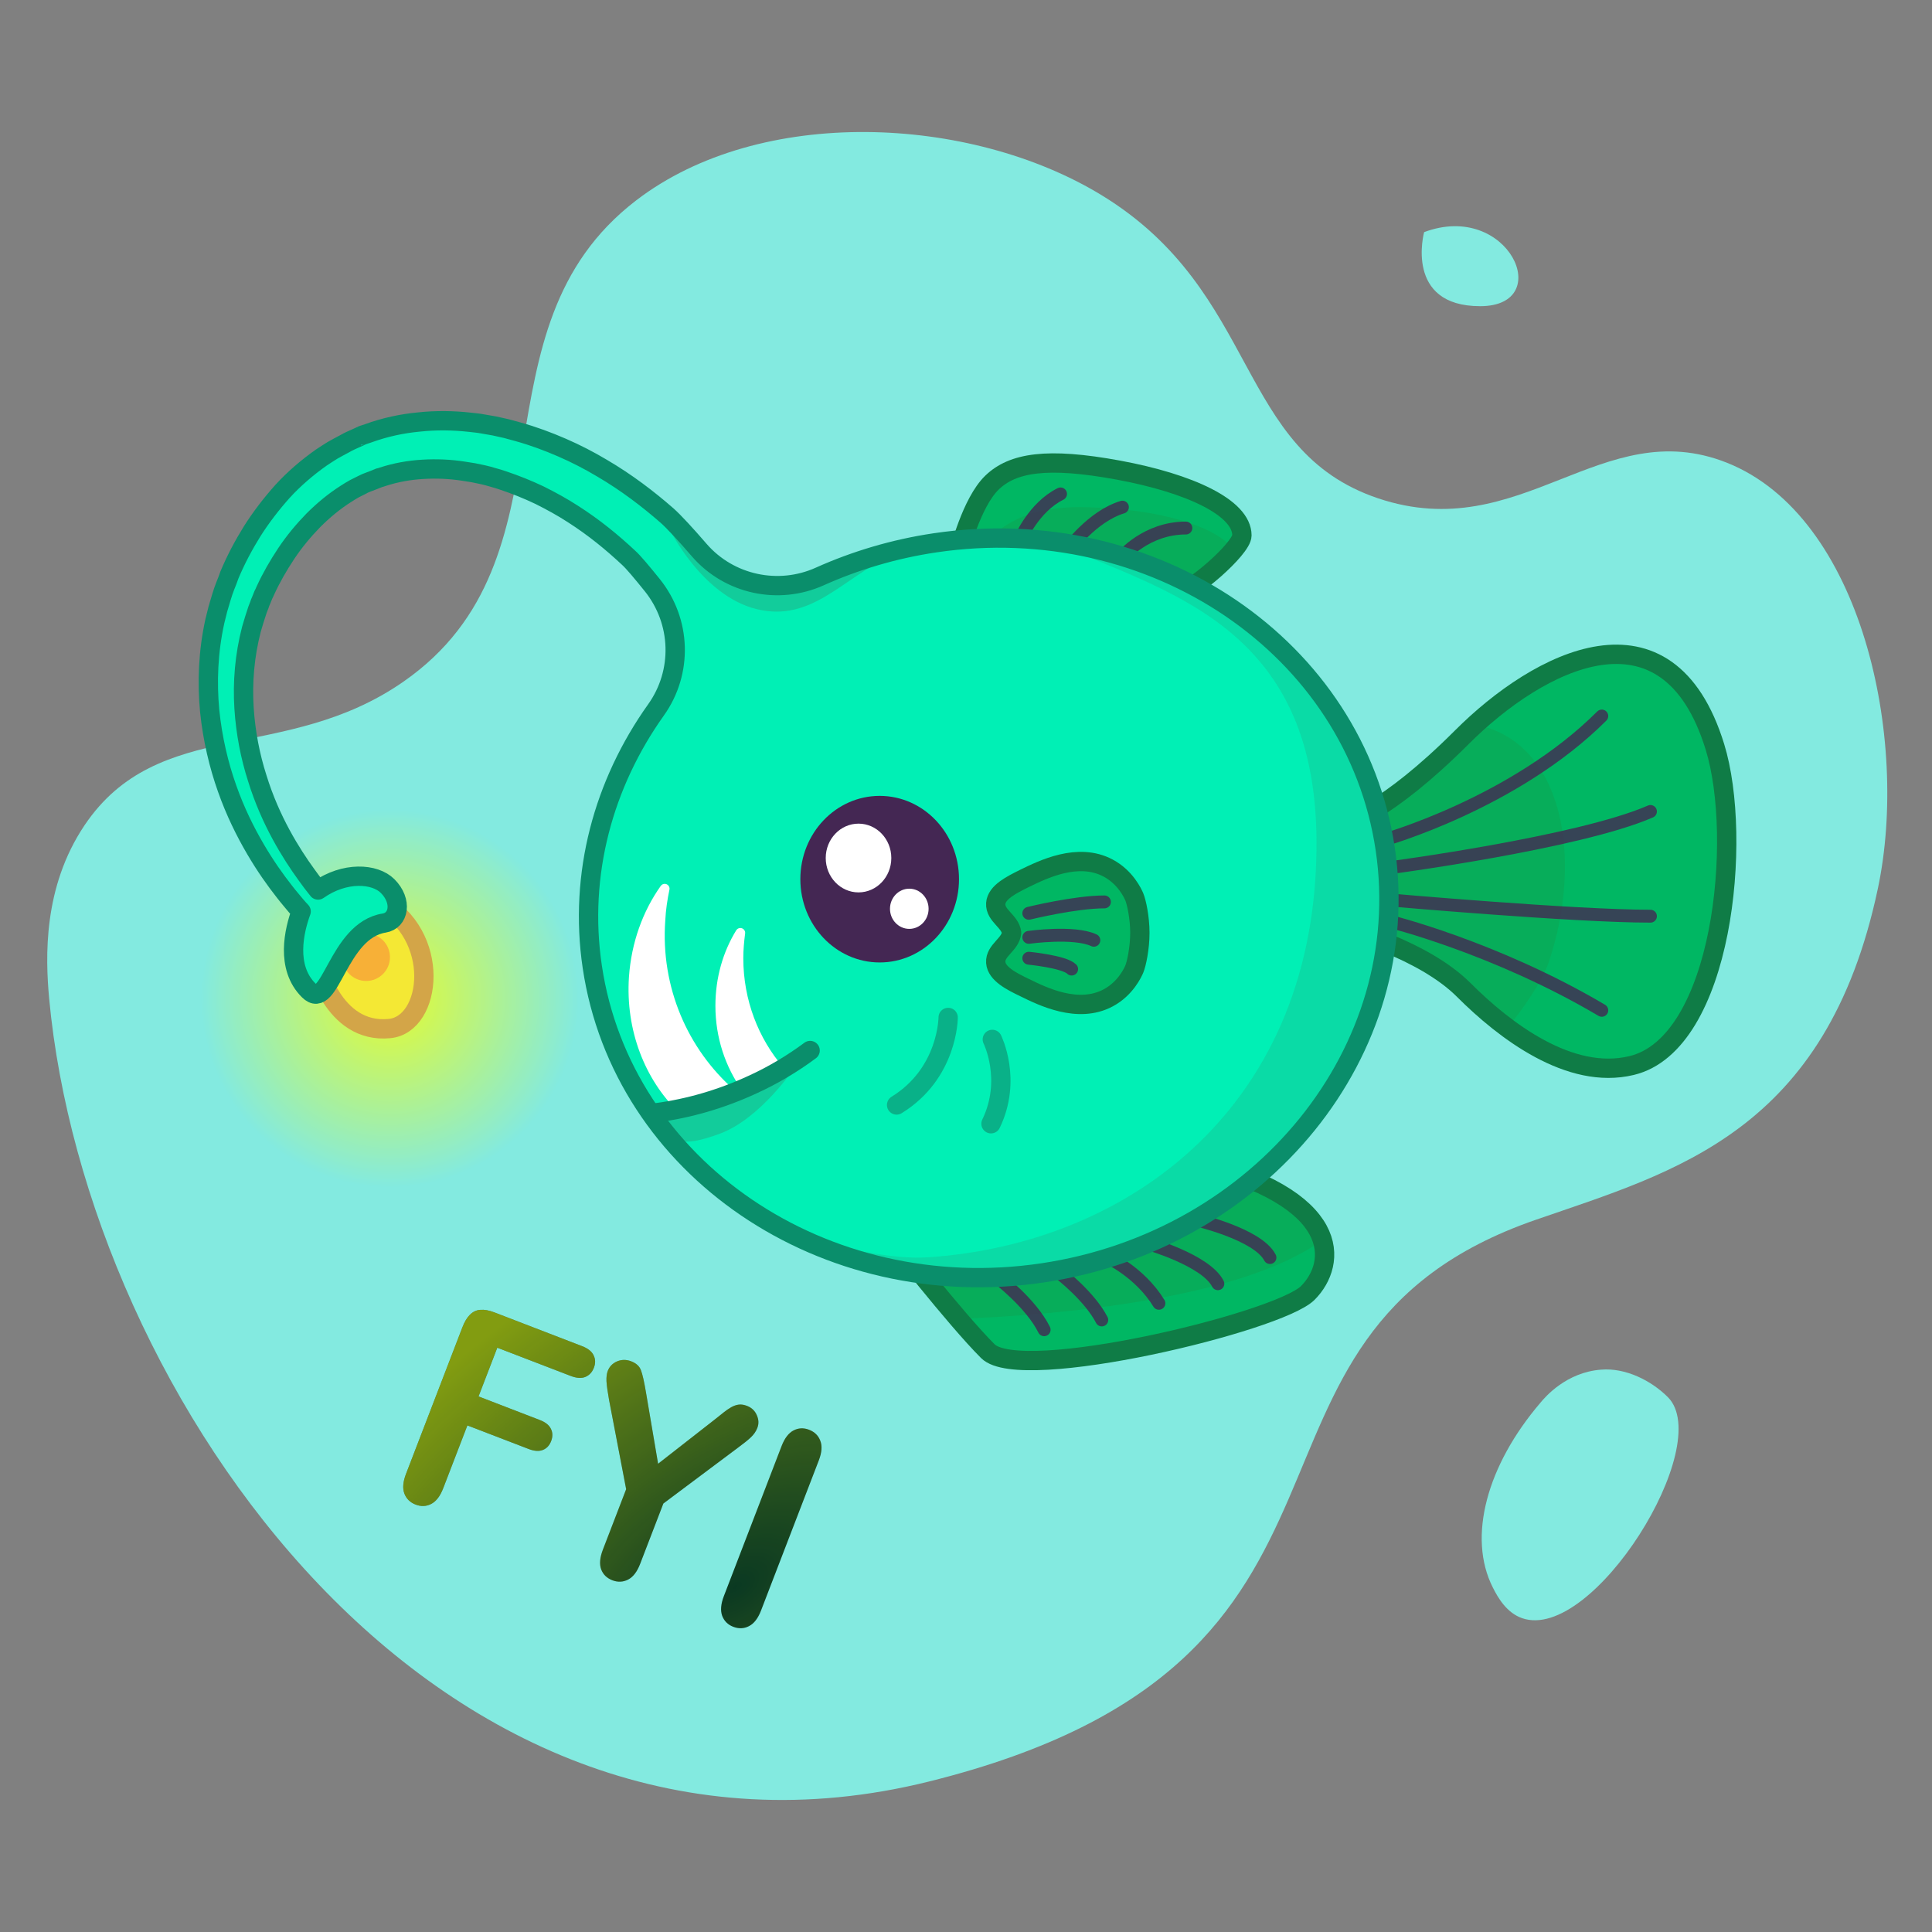 <svg width="600" height="600" viewBox="0 0 600 600" fill="none" xmlns="http://www.w3.org/2000/svg">
<rect x="0" y="0" width="600" height="600" fill="#808080" stroke="none"/>
<path d="M197.56 62.241C145.17 102.396 180.397 173.344 125.297 211.693C88.591 237.231 49.175 222.286 26.265 256.282C13.29 275.579 14.112 297.422 15.261 310.068C26.758 433.407 136.137 591.071 288.381 553.297C440.625 515.523 371.318 415.341 477.002 378.8C520.442 363.772 567.166 351.537 583.179 275.99C593.033 229.512 578.252 160.37 536.29 143.7C497.367 128.262 472.486 169.649 428.061 154.786C383.472 139.841 391.601 90.817 342.085 60.598C301.273 35.717 236.072 32.679 197.56 62.241Z" fill="#83EAE0"/>
<path d="M478.397 435.624C461.809 455.004 455.651 477.339 463.616 493.024C465.258 496.308 467.968 500.907 472.731 502.549C494.656 510.104 532.758 448.763 517.977 433.9C512.968 428.891 505.003 424.703 497.202 425.36C486.444 426.181 479.875 433.818 478.397 435.624Z" fill="#83EAE0"/>
<path opacity="0.79" d="M121.029 391.692C167.696 391.692 205.527 355.148 205.527 310.068C205.527 264.989 167.696 228.444 121.029 228.444C74.362 228.444 36.531 264.989 36.531 310.068C36.531 355.148 74.362 391.692 121.029 391.692Z" fill="url(#paint0_radial_202_2)"/>
<path d="M417.716 255.789C417.716 255.789 430.198 252.751 454.011 228.937C477.825 205.123 517.898 184.184 532.597 231.975C541.301 260.224 535.142 324.192 506.648 330.926C487.515 335.524 467.314 320.169 454.586 307.44C441.858 294.712 417.634 288.389 417.634 288.389V255.789H417.716Z" fill="#00B763"/>
<path d="M417.716 255.789V288.472C417.716 288.472 441.94 294.795 454.668 307.523C458.528 311.382 463.126 315.57 468.135 319.265C471.666 314.995 478.564 305.716 480.945 298.9C491.785 266.875 485.708 230.333 458.117 224.996C456.721 226.309 455.325 227.623 454.011 228.937C430.198 252.751 417.716 255.789 417.716 255.789Z" fill="#07AD5A"/>
<path opacity="0.8" d="M429.705 260.88C429.705 260.88 470.353 249.466 497.451 222.368" stroke="#442753" stroke-width="4" stroke-miterlimit="10" stroke-linecap="round" stroke-linejoin="round"/>
<path opacity="0.8" d="M430.855 269.585C430.855 269.585 490.144 261.784 512.561 252.012" stroke="#442753" stroke-width="4" stroke-miterlimit="10" stroke-linecap="round" stroke-linejoin="round"/>
<path opacity="0.8" d="M431.101 286.008C431.101 286.008 464.276 294.138 497.451 313.763" stroke="#442753" stroke-width="4" stroke-miterlimit="10" stroke-linecap="round" stroke-linejoin="round"/>
<path opacity="0.8" d="M431.101 279.439C431.101 279.439 488.746 284.53 512.56 284.53" stroke="#442753" stroke-width="4" stroke-miterlimit="10" stroke-linecap="round" stroke-linejoin="round"/>
<path d="M297.825 171.62C297.825 171.62 301.685 156.018 308.09 149.859C314.495 143.7 325.088 141.894 347.341 145.999C369.513 150.105 385.69 157.66 385.69 166.282C385.69 170.388 369.595 184.266 365.653 184.266C361.712 184.266 308.993 170.142 297.825 171.62Z" fill="#00B763"/>
<path d="M334.86 157.496C315.809 157.496 307.351 165.954 304.148 171.784C322.05 173.591 362.287 184.266 365.654 184.266C368.61 184.266 378.628 176.218 383.227 170.634C375.672 161.52 353.747 157.496 334.86 157.496Z" fill="#07AD5A"/>
<path opacity="0.8" d="M316.876 167.35C316.876 167.35 321.064 157.496 329.358 153.39" stroke="#442753" stroke-width="4" stroke-miterlimit="10" stroke-linecap="round" stroke-linejoin="round"/>
<path opacity="0.8" d="M348.574 157.496C339.131 160.37 331.74 170.634 331.74 170.634" stroke="#442753" stroke-width="4" stroke-miterlimit="10" stroke-linecap="round" stroke-linejoin="round"/>
<path opacity="0.8" d="M348.574 172.852C348.574 172.852 355.965 163.983 368.282 163.983" stroke="#442753" stroke-width="4" stroke-miterlimit="10" stroke-linecap="round" stroke-linejoin="round"/>
<path d="M297.825 171.62C297.825 171.62 301.685 156.018 308.09 149.859C314.495 143.7 325.088 141.894 347.341 145.999C369.513 150.105 385.69 157.66 385.69 166.282C385.69 170.388 369.595 184.266 365.653 184.266C361.712 184.266 308.993 170.142 297.825 171.62Z" stroke="#0F7C46" stroke-width="6" stroke-miterlimit="10" stroke-linecap="round" stroke-linejoin="round"/>
<path d="M417.716 255.789C417.716 255.789 430.198 252.751 454.011 228.937C477.825 205.123 517.898 184.184 532.597 231.975C541.301 260.224 535.142 324.192 506.648 330.926C487.515 335.524 467.314 320.169 454.586 307.44C441.858 294.712 417.634 288.389 417.634 288.389V255.789H417.716Z" stroke="#0F7C46" stroke-width="6" stroke-miterlimit="10" stroke-linecap="round" stroke-linejoin="round"/>
<path d="M276.393 383.48C276.393 383.48 296.511 409.347 306.776 419.612C317.04 429.876 397.104 410.579 406.137 401.546C415.169 392.513 417.633 371.984 370.005 360.488C370.087 360.488 326.976 396.455 276.393 383.48Z" fill="#00B763"/>
<path d="M297.662 409.593C328.456 408.362 385.116 403.599 410.654 385.123C407.944 376.5 397.023 367.057 370.007 360.57C370.007 360.57 329.605 394.237 281.157 384.63C280.335 385.369 279.596 386.026 278.939 386.765C282.799 391.61 290.6 401.382 297.662 409.593Z" fill="#07AD5A"/>
<path opacity="0.8" d="M309.568 396.619C309.568 396.619 320.243 404.748 324.267 412.96" stroke="#442753" stroke-width="4" stroke-miterlimit="10" stroke-linecap="round" stroke-linejoin="round"/>
<path opacity="0.8" d="M329.358 395.634C329.358 395.634 338.391 402.613 342.169 409.922" stroke="#442753" stroke-width="4" stroke-miterlimit="10" stroke-linecap="round" stroke-linejoin="round"/>
<path opacity="0.8" d="M343.894 390.46C343.894 390.46 353.994 395.059 359.906 404.748" stroke="#442753" stroke-width="4" stroke-miterlimit="10" stroke-linecap="round" stroke-linejoin="round"/>
<path opacity="0.8" d="M356.375 386.19C356.375 386.19 374.523 391.363 378.218 398.672" stroke="#442753" stroke-width="4" stroke-miterlimit="10" stroke-linecap="round" stroke-linejoin="round"/>
<path opacity="0.8" d="M371.32 378.8C371.32 378.8 390.618 383.234 394.395 390.542" stroke="#442753" stroke-width="4" stroke-miterlimit="10" stroke-linecap="round" stroke-linejoin="round"/>
<path d="M276.393 383.48C276.393 383.48 296.511 409.347 306.776 419.612C317.04 429.876 397.104 410.579 406.137 401.546C415.169 392.513 417.633 371.984 370.005 360.488C370.087 360.488 326.976 396.455 276.393 383.48Z" stroke="#0F7C46" stroke-width="6" stroke-miterlimit="10" stroke-linecap="round" stroke-linejoin="round"/>
<path d="M98.283 298.9C98.283 298.9 103.21 321.154 120.947 319.429C134.168 318.198 137.37 290.36 117.58 279.767C97.708 269.256 98.283 298.9 98.283 298.9Z" fill="#F4E834"/>
<path d="M98.283 298.9C98.283 298.9 103.21 321.154 120.947 319.429C134.168 318.198 137.37 290.36 117.58 279.767C97.708 269.256 98.283 298.9 98.283 298.9Z" fill="#F4E834" stroke="#D3A548" stroke-width="6" stroke-miterlimit="10"/>
<path d="M113.721 305.634C118.346 305.634 122.096 301.884 122.096 297.258C122.096 292.632 118.346 288.882 113.721 288.882C109.095 288.882 105.345 292.632 105.345 297.258C105.345 301.884 109.095 305.634 113.721 305.634Z" fill="#F4E834"/>
<path opacity="0.66" d="M113.72 304.649C117.801 304.649 121.11 301.34 121.11 297.258C121.11 293.176 117.801 289.868 113.72 289.868C109.638 289.868 106.329 293.176 106.329 297.258C106.329 301.34 109.638 304.649 113.72 304.649Z" fill="#F99338"/>
<path d="M430.198 263.672C420.919 201.1 358.264 158.481 290.354 168.582C277.625 170.47 265.636 174.083 254.633 179.01C241.741 184.841 226.467 181.556 217.188 170.881C213.082 166.118 209.223 161.93 207.17 160.124C201.339 155.032 194.606 149.859 186.887 145.343C183.027 143.043 178.922 140.908 174.569 139.02C170.217 137.131 165.619 135.407 160.856 134.093C159.624 133.764 158.475 133.436 157.243 133.107C156.011 132.861 154.779 132.533 153.548 132.286C152.316 132.04 151.002 131.876 149.77 131.629C148.538 131.383 147.225 131.301 145.911 131.137C140.737 130.562 135.482 130.48 130.144 131.054C124.807 131.547 119.469 132.697 114.296 134.585L113.31 134.914L112.818 135.078L112.571 135.16C111.915 135.407 112.325 135.242 112.161 135.324L112.079 135.407L110.436 136.146L108.794 136.885L107.973 137.295C107.727 137.46 107.316 137.624 107.07 137.788C105.756 138.445 104.524 139.184 103.292 139.841C102.061 140.58 100.993 141.319 99.843 142.058C95.409 145.178 91.303 148.709 87.772 152.569C84.241 156.511 81.039 160.698 78.329 164.969C75.619 169.321 73.238 173.837 71.267 178.518L70.938 179.421L70.61 180.324L69.953 181.967C69.789 182.459 69.542 183.116 69.296 183.773L68.721 185.58C68.311 186.811 68.064 187.961 67.654 189.193C67.325 190.425 67.079 191.574 66.751 192.806C64.615 202.414 64.287 211.857 65.108 220.726C66.011 229.512 67.982 237.724 70.528 244.868C73.073 252.094 76.194 258.335 79.314 263.672C82.435 269.01 85.555 273.362 88.265 276.811C89.579 278.536 90.893 280.014 91.96 281.327C92.535 281.984 93.028 282.559 93.52 283.052C91.385 288.882 88.593 300.379 95.902 307.605C102.635 314.338 104.77 288.964 119.305 286.665C123.904 285.926 125.053 279.849 120.373 275.169C116.431 271.227 107.07 270.57 98.776 276.401C98.694 276.236 98.529 276.154 98.447 275.99C97.462 274.758 96.312 273.28 95.163 271.638C92.781 268.353 89.989 264.165 87.28 259.156C84.57 254.147 81.942 248.317 79.889 241.665C77.754 235.014 76.276 227.623 75.783 219.822C75.291 211.939 75.948 203.645 78.082 195.434C78.411 194.448 78.657 193.381 78.986 192.395C79.314 191.41 79.643 190.342 79.971 189.357L80.546 187.879C80.71 187.386 80.874 186.894 81.121 186.401L81.778 184.759L82.106 184.102L82.435 183.363C84.241 179.421 86.458 175.562 88.922 171.866C91.385 168.171 94.26 164.722 97.298 161.602C100.418 158.481 103.785 155.689 107.398 153.39C108.301 152.815 109.205 152.24 110.108 151.748C111.011 151.337 111.832 150.844 112.736 150.434C112.982 150.352 113.146 150.188 113.393 150.105L114.214 149.777L115.938 149.12L117.581 148.463L117.745 148.381L118.155 148.299L118.894 148.053C122.918 146.739 127.106 146 131.294 145.753C135.482 145.507 139.752 145.671 143.94 146.328C145.007 146.492 145.993 146.657 147.06 146.821C148.128 147.067 149.113 147.231 150.181 147.478C151.166 147.724 152.234 147.97 153.219 148.299C154.204 148.545 155.19 148.874 156.175 149.202C160.117 150.516 163.976 152.076 167.589 153.801C171.203 155.607 174.651 157.496 177.936 159.631C184.505 163.819 190.171 168.5 195.181 173.18C196.741 174.576 199.451 177.861 202.571 181.72C211.604 192.97 212.097 208.737 203.721 220.479C187.462 243.308 179.661 271.391 183.931 300.214C193.21 362.787 255.865 405.405 323.775 395.305C391.685 385.205 439.477 326.327 430.198 263.672Z" fill="#00F0B5"/>
<path d="M210.453 353.426C210.453 353.426 211.192 356.71 223.674 352.03C236.156 347.349 246.584 331.829 246.584 331.829L217.351 342.833L201.995 345.542L210.453 353.426Z" fill="#12CC9B"/>
<path d="M207.744 163.983C207.744 163.983 217.926 185.087 235.089 189.193C252.087 193.299 261.612 179.585 276.475 172.77C263.583 175.315 248.063 182.623 248.063 182.623C248.063 182.623 228.191 185.251 215.134 170.552C202.078 155.936 207.744 163.983 207.744 163.983Z" fill="#12CC9B"/>
<g opacity="0.76">
<path opacity="0.76" d="M430.197 263.672C422.56 212.514 379.285 174.74 326.566 168.171C361.876 183.773 408.436 194.038 408.847 260.88C409.422 343.161 350.955 386.272 288.3 390.46C275.818 391.281 263.09 387.176 251.348 385.78C273.026 395.387 297.99 399.082 323.856 395.305C391.849 385.205 439.476 326.327 430.197 263.672Z" fill="#12CC9B"/>
</g>
<path d="M273.192 298.9C286.797 298.9 297.827 287.319 297.827 273.034C297.827 258.748 286.797 247.167 273.192 247.167C259.586 247.167 248.557 258.748 248.557 273.034C248.557 287.319 259.586 298.9 273.192 298.9Z" fill="#442753"/>
<path d="M266.622 277.14C272.245 277.14 276.804 272.36 276.804 266.464C276.804 260.569 272.245 255.789 266.622 255.789C260.998 255.789 256.439 260.569 256.439 266.464C256.439 272.36 260.998 277.14 266.622 277.14Z" fill="white"/>
<path d="M282.387 288.472C285.698 288.472 288.382 285.677 288.382 282.231C288.382 278.784 285.698 275.99 282.387 275.99C279.076 275.99 276.393 278.784 276.393 282.231C276.393 285.677 279.076 288.472 282.387 288.472Z" fill="white"/>
<path d="M352.269 278.535C351.858 277.55 349.559 272.459 344.139 269.585C334.778 264.576 323.774 270.077 318.19 272.787C314.249 274.758 309.486 277.057 309.24 280.588C308.993 284.366 313.756 286.09 314.167 289.703C313.756 293.399 308.993 295.123 309.24 298.9C309.486 302.431 314.249 304.813 318.19 306.701C323.692 309.411 334.778 314.913 344.139 309.904C349.559 307.03 351.858 301.939 352.269 300.953C352.926 299.393 353.993 294.548 353.993 289.703C353.993 284.858 352.926 280.096 352.269 278.535Z" fill="#00B763"/>
<path opacity="0.8" d="M319.504 283.627C319.504 283.627 333.874 280.096 342.989 280.096" stroke="#442753" stroke-width="4" stroke-miterlimit="10" stroke-linecap="round" stroke-linejoin="round"/>
<path opacity="0.8" d="M319.504 291.099C319.504 291.099 333.546 289.129 339.705 292.003" stroke="#442753" stroke-width="4" stroke-miterlimit="10" stroke-linecap="round" stroke-linejoin="round"/>
<path d="M352.269 278.535C351.858 277.55 349.559 272.459 344.139 269.585C334.778 264.576 323.774 270.077 318.19 272.787C314.249 274.758 309.486 277.057 309.24 280.588C308.993 284.366 313.756 286.09 314.167 289.703C313.756 293.399 308.993 295.123 309.24 298.9C309.486 302.431 314.249 304.813 318.19 306.701C323.692 309.411 334.778 314.913 344.139 309.904C349.559 307.03 351.858 301.939 352.269 300.953C352.926 299.393 353.993 294.548 353.993 289.703C353.993 284.858 352.926 280.096 352.269 278.535Z" stroke="#0F7C46" stroke-width="6" stroke-miterlimit="10" stroke-linecap="round" stroke-linejoin="round"/>
<path d="M430.198 263.672C420.919 201.1 358.264 158.481 290.354 168.582C277.625 170.47 265.636 174.083 254.633 179.01C241.741 184.841 226.467 181.556 217.188 170.881C213.082 166.118 209.223 161.93 207.17 160.124C201.339 155.032 194.606 149.859 186.887 145.343C183.027 143.043 178.922 140.908 174.569 139.02C170.217 137.131 165.619 135.407 160.856 134.093C159.624 133.764 158.475 133.436 157.243 133.107C156.011 132.861 154.779 132.533 153.548 132.286C152.316 132.04 151.002 131.876 149.77 131.629C148.538 131.383 147.225 131.301 145.911 131.137C140.737 130.562 135.482 130.48 130.144 131.054C124.807 131.547 119.469 132.697 114.296 134.585L113.31 134.914L112.818 135.078L112.571 135.16C111.915 135.407 112.325 135.242 112.161 135.324L112.079 135.407L110.436 136.146L108.794 136.885L107.973 137.295C107.727 137.46 107.316 137.624 107.07 137.788C105.756 138.445 104.524 139.184 103.292 139.841C102.061 140.58 100.993 141.319 99.843 142.058C95.409 145.178 91.303 148.709 87.772 152.569C84.241 156.511 81.039 160.698 78.329 164.969C75.619 169.321 73.238 173.837 71.267 178.518L70.938 179.421L70.61 180.324L69.953 181.967C69.789 182.459 69.542 183.116 69.296 183.773L68.721 185.58C68.311 186.811 68.064 187.961 67.654 189.193C67.325 190.425 67.079 191.574 66.751 192.806C64.615 202.414 64.287 211.857 65.108 220.726C66.011 229.512 67.982 237.724 70.528 244.868C73.073 252.094 76.194 258.335 79.314 263.672C82.435 269.01 85.555 273.362 88.265 276.811C89.579 278.536 90.893 280.014 91.96 281.327C92.535 281.984 93.028 282.559 93.52 283.052C91.385 288.882 88.593 300.379 95.902 307.605C102.635 314.338 104.77 288.964 119.305 286.665C123.904 285.926 125.053 279.849 120.373 275.169C116.431 271.227 107.07 270.57 98.776 276.401C98.694 276.236 98.529 276.154 98.447 275.99C97.462 274.758 96.312 273.28 95.163 271.638C92.781 268.353 89.989 264.165 87.28 259.156C84.57 254.147 81.942 248.317 79.889 241.665C77.754 235.014 76.276 227.623 75.783 219.822C75.291 211.939 75.948 203.645 78.082 195.434C78.411 194.448 78.657 193.381 78.986 192.395C79.314 191.41 79.643 190.342 79.971 189.357L80.546 187.879C80.71 187.386 80.874 186.894 81.121 186.401L81.778 184.759L82.106 184.102L82.435 183.363C84.241 179.421 86.458 175.562 88.922 171.866C91.385 168.171 94.26 164.722 97.298 161.602C100.418 158.481 103.785 155.689 107.398 153.39C108.301 152.815 109.205 152.24 110.108 151.748C111.011 151.337 111.832 150.844 112.736 150.434C112.982 150.352 113.146 150.188 113.393 150.105L114.214 149.777L115.938 149.12L117.581 148.463L117.745 148.381L118.155 148.299L118.894 148.053C122.918 146.739 127.106 146 131.294 145.753C135.482 145.507 139.752 145.671 143.94 146.328C145.007 146.492 145.993 146.657 147.06 146.821C148.128 147.067 149.113 147.231 150.181 147.478C151.166 147.724 152.234 147.97 153.219 148.299C154.204 148.545 155.19 148.874 156.175 149.202C160.117 150.516 163.976 152.076 167.589 153.801C171.203 155.607 174.651 157.496 177.936 159.631C184.505 163.819 190.171 168.5 195.181 173.18C196.741 174.576 199.451 177.861 202.571 181.72C211.604 192.97 212.097 208.737 203.721 220.479C187.462 243.308 179.661 271.391 183.931 300.214C193.21 362.787 255.865 405.405 323.775 395.305C391.685 385.205 439.477 326.327 430.198 263.672Z" stroke="#0A8E6B" stroke-width="6" stroke-miterlimit="10" stroke-linecap="round" stroke-linejoin="round"/>
<path d="M227.041 339.63C221.95 341.601 216.776 343.161 211.685 344.229C201.667 334.457 195.754 319.676 196.822 303.499C197.561 293.07 201.01 283.627 206.43 275.99C205.773 279.11 205.28 282.395 205.116 285.68C203.556 307.03 212.342 326.738 227.041 339.63Z" fill="white"/>
<path d="M227.041 339.63C221.95 341.601 216.776 343.161 211.685 344.229C201.667 334.457 195.754 319.676 196.822 303.499C197.561 293.07 201.01 283.627 206.43 275.99C205.773 279.11 205.28 282.395 205.116 285.68C203.556 307.03 212.342 326.738 227.041 339.63Z" stroke="white" stroke-width="3" stroke-miterlimit="10" stroke-linecap="round" stroke-linejoin="round"/>
<path d="M242.069 332.404C239.359 333.964 236.567 335.442 233.693 336.756C233.036 337.084 232.297 337.413 231.64 337.659C226.713 330.762 223.675 321.975 223.675 312.367C223.675 303.909 225.974 296.108 229.916 289.703C229.587 292.249 229.341 294.877 229.341 297.586C229.341 310.971 234.186 323.207 242.069 332.404Z" fill="white"/>
<path d="M242.069 332.404C239.359 333.964 236.567 335.442 233.693 336.756C233.036 337.084 232.297 337.413 231.64 337.659C226.713 330.762 223.675 321.975 223.675 312.367C223.675 303.909 225.974 296.108 229.916 289.703C229.587 292.249 229.341 294.877 229.341 297.586C229.341 310.971 234.186 323.207 242.069 332.404Z" stroke="white" stroke-width="3" stroke-miterlimit="10" stroke-linecap="round" stroke-linejoin="round"/>
<path opacity="0.3" d="M294.459 315.981C294.459 315.981 294.459 333.307 278.446 343.161" stroke="#212121" stroke-width="6" stroke-miterlimit="10" stroke-linecap="round" stroke-linejoin="round"/>
<path opacity="0.3" d="M308.172 322.796C308.172 322.796 314.413 335.278 307.762 348.991" stroke="#212121" stroke-width="6" stroke-miterlimit="10" stroke-linecap="round" stroke-linejoin="round"/>
<path d="M251.594 326.245C246.175 330.269 240.18 333.882 233.693 336.838C223.921 341.355 213.903 344.229 204.049 345.542" stroke="#0A8E6B" stroke-width="6" stroke-miterlimit="10" stroke-linecap="round" stroke-linejoin="round"/>
<path opacity="0.8" d="M319.504 297.586C319.504 297.586 330.508 298.654 332.807 300.953" stroke="#442753" stroke-width="4" stroke-miterlimit="10" stroke-linecap="round" stroke-linejoin="round"/>
<path d="M442.269 72.095C442.269 72.095 436.028 95.087 459.678 95.087C483.327 95.087 468.546 62.241 442.269 72.095Z" fill="#83EAE0"/>
<path d="M177.208 427.299L154.439 418.539L148.615 433.676L167.647 440.998C169.412 441.677 170.561 442.599 171.097 443.762C171.668 444.909 171.69 446.168 171.162 447.541C170.634 448.913 169.774 449.833 168.581 450.301C167.388 450.769 165.922 450.669 164.184 450L145.152 442.677L137.65 462.173C136.698 464.649 135.444 466.282 133.888 467.074C132.369 467.849 130.766 467.912 129.079 467.263C127.367 466.604 126.198 465.459 125.575 463.829C124.977 462.209 125.149 460.174 126.091 457.725L143.609 412.194C144.272 410.472 145.057 409.168 145.964 408.281C146.882 407.367 147.952 406.868 149.177 406.783C150.437 406.681 151.885 406.944 153.52 407.573L180.764 418.056C182.606 418.765 183.803 419.719 184.354 420.92C184.941 422.103 184.97 423.381 184.442 424.754C183.904 426.153 183.015 427.109 181.776 427.62C180.573 428.115 179.05 428.008 177.208 427.299Z" fill="#0A3922"/>
<path d="M177.208 427.299L154.439 418.539L148.615 433.676L167.647 440.998C169.412 441.677 170.561 442.599 171.097 443.762C171.668 444.909 171.69 446.168 171.162 447.541C170.634 448.913 169.774 449.833 168.581 450.301C167.388 450.769 165.922 450.669 164.184 450L145.152 442.677L137.65 462.173C136.698 464.649 135.444 466.282 133.888 467.074C132.369 467.849 130.766 467.912 129.079 467.263C127.367 466.604 126.198 465.459 125.575 463.829C124.977 462.209 125.149 460.174 126.091 457.725L143.609 412.194C144.272 410.472 145.057 409.168 145.964 408.281C146.882 407.367 147.952 406.868 149.177 406.783C150.437 406.681 151.885 406.944 153.52 407.573L180.764 418.056C182.606 418.765 183.803 419.719 184.354 420.92C184.941 422.103 184.97 423.381 184.442 424.754C183.904 426.153 183.015 427.109 181.776 427.62C180.573 428.115 179.05 428.008 177.208 427.299Z" fill="url(#paint1_radial_202_2)" fill-opacity="0.5"/>
<path d="M187.235 481.251L194.457 462.482L189.143 434.718C188.7 432.231 188.436 430.322 188.352 428.992C188.294 427.672 188.426 426.595 188.747 425.761C189.275 424.389 190.236 423.399 191.631 422.793C193.052 422.197 194.515 422.188 196.02 422.767C197.603 423.376 198.615 424.306 199.057 425.558C199.535 426.792 200.059 429.11 200.627 432.51L204.38 454.576L222.072 440.761C223.145 439.908 224.048 439.189 224.779 438.605C225.51 438.021 226.259 437.506 227.026 437.06C227.83 436.597 228.623 436.316 229.407 436.215C230.19 436.115 231.049 436.245 231.983 436.604C233.436 437.163 234.451 438.125 235.028 439.49C235.641 440.838 235.699 442.158 235.202 443.45C234.798 444.499 234.148 445.454 233.251 446.314C232.355 447.174 230.952 448.302 229.044 449.7L206.017 466.929L198.795 485.699C197.853 488.148 196.604 489.768 195.048 490.559C193.492 491.351 191.871 491.422 190.185 490.774C188.472 490.115 187.312 488.989 186.703 487.395C186.106 485.775 186.283 483.727 187.235 481.251Z" fill="#0A3922"/>
<path d="M187.235 481.251L194.457 462.482L189.143 434.718C188.7 432.231 188.436 430.322 188.352 428.992C188.294 427.672 188.426 426.595 188.747 425.761C189.275 424.389 190.236 423.399 191.631 422.793C193.052 422.197 194.515 422.188 196.02 422.767C197.603 423.376 198.615 424.306 199.057 425.558C199.535 426.792 200.059 429.11 200.627 432.51L204.38 454.576L222.072 440.761C223.145 439.908 224.048 439.189 224.779 438.605C225.51 438.021 226.259 437.506 227.026 437.06C227.83 436.597 228.623 436.316 229.407 436.215C230.19 436.115 231.049 436.245 231.983 436.604C233.436 437.163 234.451 438.125 235.028 439.49C235.641 440.838 235.699 442.158 235.202 443.45C234.798 444.499 234.148 445.454 233.251 446.314C232.355 447.174 230.952 448.302 229.044 449.7L206.017 466.929L198.795 485.699C197.853 488.148 196.604 489.768 195.048 490.559C193.492 491.351 191.871 491.422 190.185 490.774C188.472 490.115 187.312 488.989 186.703 487.395C186.106 485.775 186.283 483.727 187.235 481.251Z" fill="url(#paint2_radial_202_2)" fill-opacity="0.5"/>
<path d="M224.794 495.702L242.732 449.081C243.664 446.659 244.894 445.047 246.424 444.246C247.954 443.444 249.562 443.368 251.249 444.017C252.987 444.686 254.155 445.83 254.753 447.45C255.387 449.054 255.233 451.08 254.291 453.529L236.353 500.15C235.411 502.598 234.162 504.219 232.607 505.01C231.077 505.812 229.443 505.878 227.704 505.209C226.044 504.571 224.901 503.436 224.277 501.806C223.69 500.159 223.862 498.124 224.794 495.702Z" fill="#0A3922"/>
<path d="M224.794 495.702L242.732 449.081C243.664 446.659 244.894 445.047 246.424 444.246C247.954 443.444 249.562 443.368 251.249 444.017C252.987 444.686 254.155 445.83 254.753 447.45C255.387 449.054 255.233 451.08 254.291 453.529L236.353 500.15C235.411 502.598 234.162 504.219 232.607 505.01C231.077 505.812 229.443 505.878 227.704 505.209C226.044 504.571 224.901 503.436 224.277 501.806C223.69 500.159 223.862 498.124 224.794 495.702Z" fill="url(#paint3_radial_202_2)" fill-opacity="0.5"/>
<defs>
<radialGradient id="paint0_radial_202_2" cx="0" cy="0" r="1" gradientUnits="userSpaceOnUse" gradientTransform="translate(121.043 310.095) scale(58.62 58.62)">
<stop stop-color="#FFFF00"/>
<stop offset="1" stop-color="#FFFF00" stop-opacity="0"/>
</radialGradient>
<radialGradient id="paint1_radial_202_2" cx="0" cy="0" r="1" gradientUnits="userSpaceOnUse" gradientTransform="translate(228.431 492.812) rotate(-125.218) scale(108.907 196.239)">
<stop stop-color="#FAFF00" stop-opacity="0"/>
<stop offset="1" stop-color="#FAFF00"/>
</radialGradient>
<radialGradient id="paint2_radial_202_2" cx="0" cy="0" r="1" gradientUnits="userSpaceOnUse" gradientTransform="translate(228.431 492.812) rotate(-125.218) scale(108.907 196.239)">
<stop stop-color="#FAFF00" stop-opacity="0"/>
<stop offset="1" stop-color="#FAFF00"/>
</radialGradient>
<radialGradient id="paint3_radial_202_2" cx="0" cy="0" r="1" gradientUnits="userSpaceOnUse" gradientTransform="translate(228.431 492.812) rotate(-125.218) scale(108.907 196.239)">
<stop stop-color="#FAFF00" stop-opacity="0"/>
<stop offset="1" stop-color="#FAFF00"/>
</radialGradient>
</defs>
</svg>
